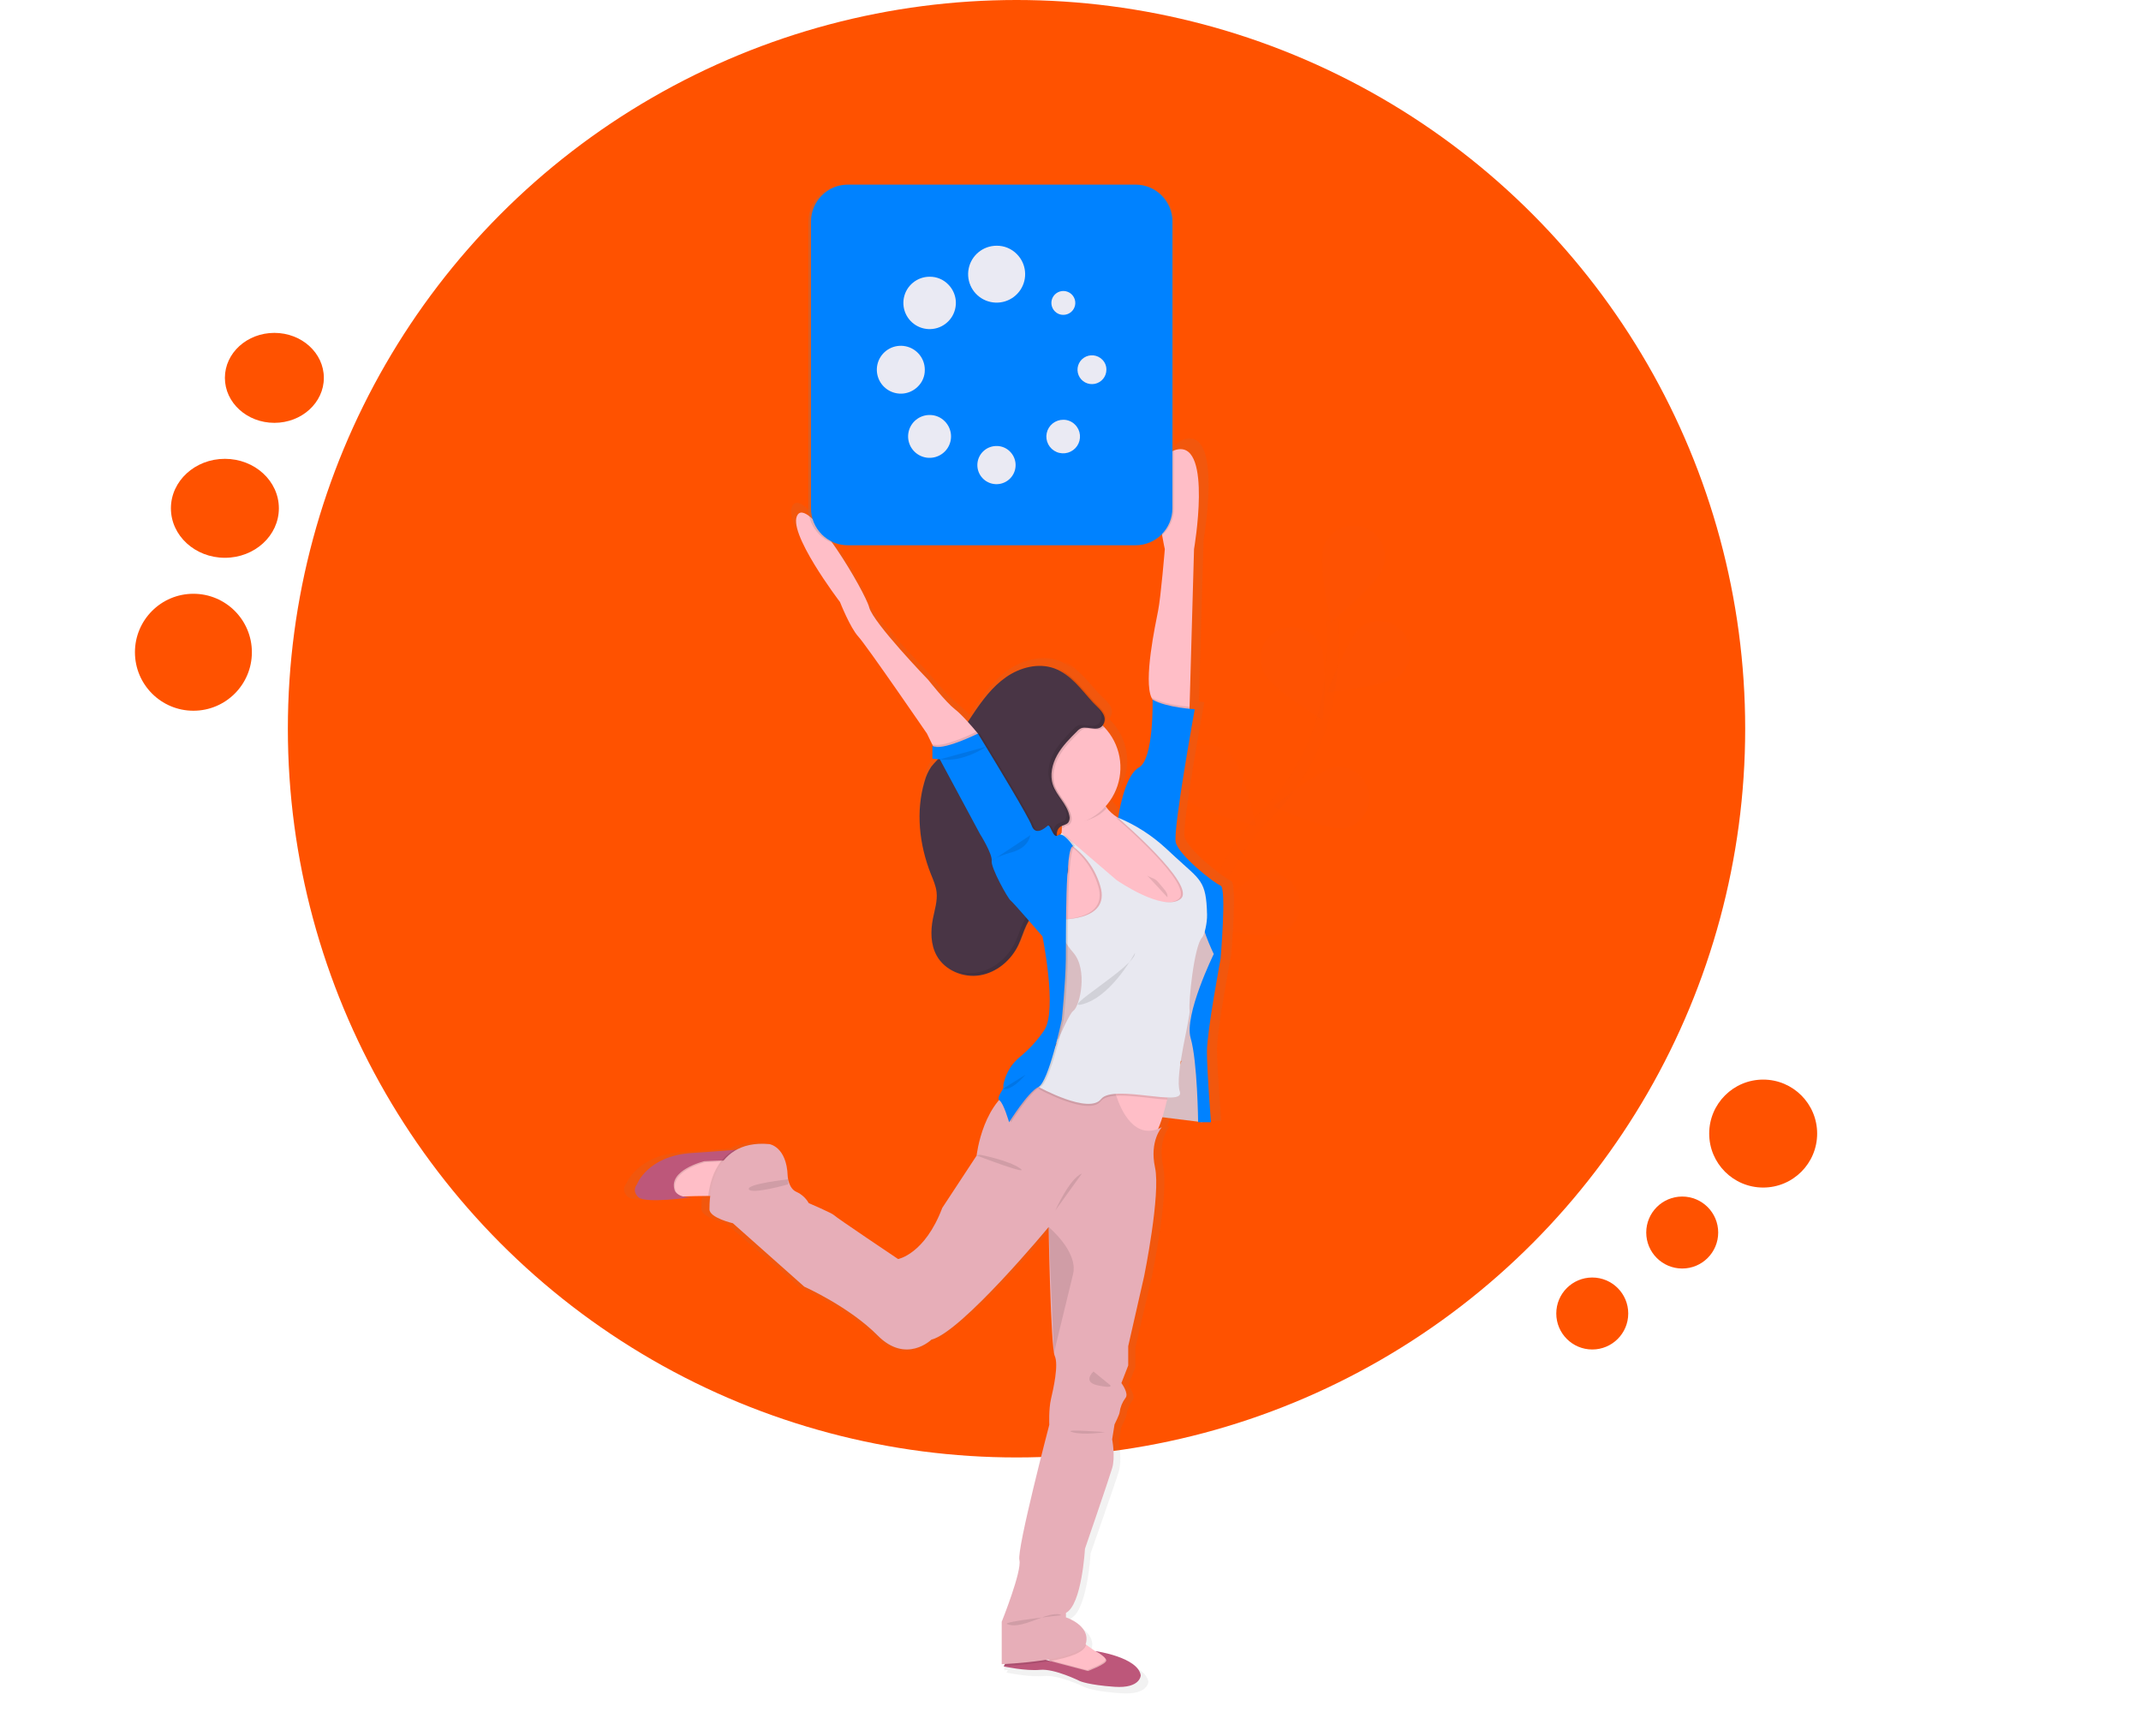<svg width="365" height="296" viewBox="0 0 365 296" fill="none" xmlns="http://www.w3.org/2000/svg">
<ellipse cx="173.298" cy="124.228" rx="124.223" ry="124.228" fill="#FF5200"/>
<ellipse cx="300.588" cy="193.244" rx="9.202" ry="9.202" fill="#FF5200"/>
<ellipse cx="38.34" cy="86.653" rx="9.202" ry="8.435" fill="#FF5200"/>
<ellipse cx="32.973" cy="111.192" rx="9.968" ry="9.969" fill="#FF5200"/>
<ellipse cx="46.775" cy="64.415" rx="8.435" ry="7.668" fill="#FF5200"/>
<g opacity="0.1">
<path opacity="0.1" d="M201.084 177.479C201.084 177.479 202.269 152.606 215.953 138.735C221.73 132.953 225.472 125.456 226.616 117.371C227.125 113.529 227.281 109.649 227.081 105.778" stroke="#535461" stroke-width="2" stroke-miterlimit="10"/>
<path opacity="0.1" d="M235.662 96.984C234.7 99.749 226.895 106.031 226.895 106.031C226.895 106.031 224.666 96.273 225.624 93.508C225.819 92.808 226.155 92.156 226.611 91.591C227.068 91.025 227.637 90.56 228.281 90.223C228.925 89.885 229.632 89.683 230.357 89.629C231.083 89.575 231.812 89.67 232.499 89.908C233.187 90.146 233.818 90.522 234.354 91.013C234.89 91.504 235.319 92.1 235.616 92.763C235.912 93.426 236.069 94.142 236.077 94.868C236.085 95.594 235.944 96.314 235.662 96.984Z" fill="#6C63FF"/>
<path opacity="0.1" d="M238.632 115.164C236.303 116.966 226.343 118.006 226.343 118.006C226.343 118.006 229.786 108.603 232.098 106.804C233.216 106.044 234.582 105.737 235.918 105.946C237.254 106.155 238.461 106.863 239.293 107.927C240.124 108.991 240.519 110.332 240.396 111.676C240.274 113.02 239.643 114.267 238.632 115.164Z" fill="#6C63FF"/>
<path opacity="0.1" d="M229.17 141.228C226.263 141.617 217.124 137.49 217.124 137.49C217.124 137.49 224.852 131.099 227.746 130.721C229.095 130.629 230.429 131.052 231.476 131.906C232.524 132.759 233.206 133.978 233.386 135.315C233.565 136.652 233.228 138.008 232.443 139.106C231.658 140.204 230.483 140.963 229.157 141.228H229.17Z" fill="#6C63FF"/>
<path opacity="0.1" d="M217.559 159.335C214.761 160.208 205.057 157.675 205.057 157.675C205.057 157.675 211.591 150.083 214.392 149.209C215.072 148.948 215.798 148.829 216.525 148.859C217.253 148.888 217.967 149.067 218.622 149.383C219.278 149.699 219.862 150.146 220.337 150.697C220.813 151.247 221.17 151.889 221.388 152.582C221.605 153.276 221.677 154.007 221.6 154.729C221.522 155.452 221.297 156.151 220.939 156.783C220.58 157.416 220.095 157.968 219.513 158.406C218.932 158.843 218.267 159.158 217.559 159.329V159.335Z" fill="#6C63FF"/>
<path opacity="0.1" d="M215.62 114.905C216.951 117.517 225.508 122.723 225.508 122.723C225.508 122.723 226.429 112.763 225.112 110.141C224.827 109.473 224.407 108.87 223.88 108.37C223.352 107.87 222.728 107.484 222.045 107.234C221.362 106.984 220.635 106.877 219.908 106.919C219.182 106.96 218.472 107.15 217.822 107.476C217.172 107.803 216.596 108.258 216.13 108.815C215.663 109.372 215.316 110.019 215.11 110.715C214.903 111.411 214.842 112.142 214.93 112.862C215.017 113.583 215.252 114.278 215.62 114.905Z" fill="#6C63FF"/>
<path opacity="0.1" d="M202.312 136.248C204.355 138.35 214.09 140.757 214.09 140.757C214.09 140.757 211.984 130.973 209.941 128.872C209.469 128.317 208.889 127.865 208.235 127.543C207.582 127.222 206.869 127.038 206.141 127.002C205.413 126.966 204.686 127.081 204.004 127.337C203.322 127.593 202.7 127.987 202.177 128.493C201.654 128.999 201.24 129.607 200.962 130.279C200.683 130.951 200.546 131.673 200.559 132.4C200.572 133.127 200.734 133.844 201.035 134.506C201.337 135.168 201.771 135.761 202.312 136.248Z" fill="#6C63FF"/>
<path opacity="0.1" d="M192.231 158.768C193.895 161.184 203.077 165.195 203.077 165.195C203.077 165.195 202.655 155.195 201.001 152.782C200.633 152.152 200.139 151.604 199.549 151.173C198.959 150.742 198.287 150.437 197.574 150.277C196.861 150.116 196.123 150.104 195.405 150.241C194.687 150.378 194.005 150.661 193.402 151.072C192.798 151.483 192.286 152.014 191.897 152.631C191.508 153.249 191.25 153.94 191.141 154.661C191.031 155.382 191.071 156.118 191.259 156.822C191.446 157.527 191.778 158.186 192.231 158.758V158.768Z" fill="#6C63FF"/>
</g>
<path d="M209.884 150.159C208.803 149.807 202.438 144.884 201.959 142.656C201.48 140.428 205.32 119.682 205.32 119.682C205.32 119.682 204.967 119.665 204.401 119.612V119.28L205.19 92.02C205.19 92.02 208.43 73.738 202.309 74.79C196.187 75.842 200.026 92.02 200.026 92.02C200.026 92.02 199.328 100.227 198.839 102.691C198.363 105.061 196.227 114.729 197.687 117.733C197.739 117.841 197.799 117.944 197.867 118.042C197.867 118.042 198.107 128.354 195.465 129.761C192.943 131.089 191.895 137.849 191.805 138.456L191.672 138.397C190.921 137.938 190.258 137.349 189.716 136.657C189.666 136.587 189.62 136.511 189.57 136.438C191.288 134.56 192.217 132.096 192.166 129.554C192.114 127.012 191.086 124.587 189.294 122.78L189.044 122.537C189.25 122.333 189.402 122.081 189.487 121.804C189.952 120.403 188.342 119.277 187.507 118.401C185.574 116.349 183.831 113.836 181.136 112.674C181.908 113.111 182.623 113.642 183.265 114.254C182.452 113.554 181.52 113.003 180.514 112.627C177.693 111.631 174.445 112.455 171.983 114.134C169.522 115.814 167.702 118.235 166.038 120.675L165.233 121.87C164.528 121.08 163.761 120.348 162.937 119.682C161.377 118.51 158.256 114.642 158.256 114.642C158.256 114.642 148.532 104.796 147.81 102.1C147.088 99.404 137.367 83.226 135.204 86.041C133.041 88.857 142.646 101.16 142.646 101.16C142.646 101.16 144.45 105.616 145.89 107.136C147.331 108.657 158.014 123.898 158.014 123.898L158.919 125.724L159.088 126.056L158.975 125.993V128.221L159.973 128.311C159.53 128.702 159.124 129.135 158.762 129.602C158.22 130.388 157.817 131.26 157.571 132.182C155.997 137.371 156.64 143.051 158.669 148.087C159.088 149.123 159.567 150.156 159.694 151.261C159.877 152.808 159.361 154.339 159.048 155.869C158.616 158.017 158.632 160.358 159.714 162.273C161.161 164.816 164.405 166.141 167.346 165.666C168.688 165.44 169.958 164.901 171.052 164.093C172.43 163.138 173.542 161.85 174.282 160.348C174.831 159.229 175.174 158.024 175.72 156.902C175.823 156.686 175.939 156.48 176.052 156.271C177.297 157.662 178.414 158.927 178.414 158.927C178.414 158.927 181.056 171.586 178.774 175.102C177.56 176.871 176.09 178.451 174.412 179.789C173.989 180.137 173.6 180.525 173.251 180.948C173.025 181.111 172.892 181.197 172.892 181.197C172.892 181.197 172.832 181.366 172.745 181.625C172.21 182.411 171.822 183.287 171.601 184.211C171.518 184.448 171.489 184.699 171.514 184.949C171.677 185.281 170.34 186.608 170.733 187.176C167.406 190.994 166.767 196.784 166.767 196.784L160.702 205.811C157.581 213.839 152.9 214.662 152.9 214.662C152.9 214.662 141.921 207.451 141.612 207.099C141.302 206.747 137.11 204.991 137.11 204.991C136.612 204.135 135.857 203.458 134.951 203.055C133.511 202.471 133.391 200.303 133.391 200.303C133.211 195.204 130.147 194.792 130.147 194.792C127.678 194.59 125.789 195.018 124.341 195.805L123.902 195.838C121.776 196.007 119.215 196.193 116.4 196.376C108.592 196.88 106.735 201.827 106.735 201.827C106.735 201.827 105.774 202.879 107.035 204.022C108.296 205.164 116.35 204.041 116.683 203.995C116.069 204.062 115.449 204.021 114.85 203.872C116.121 203.826 117.864 203.782 119.348 203.779H119.71C119.617 204.55 119.572 205.326 119.577 206.103C119.577 207.57 123.719 208.507 123.719 208.507L136.325 219.462C136.325 219.462 144.25 222.922 149.3 227.902C154.351 232.882 158.785 228.606 158.785 228.606C164.109 227.317 179.482 209.167 179.496 209.151C179.496 209.709 179.828 227.334 180.441 230.876C180.464 231.056 180.509 231.232 180.574 231.401C181.296 232.928 180.334 237.088 179.908 238.848C179.482 240.607 179.605 243.3 179.605 243.3C179.605 243.3 173.85 264.853 174.346 266.728C174.841 268.604 171.222 277.395 171.222 277.395V284.719C171.222 284.719 171.451 284.719 171.85 284.689C171.768 284.805 171.692 284.926 171.624 285.051C171.609 285.077 171.596 285.103 171.584 285.131C171.584 285.131 175.424 285.951 178.005 285.715C180.587 285.479 185.028 287.664 185.028 287.664C185.028 287.664 186.532 288.354 191.153 288.66C195.774 288.965 195.774 286.668 195.774 286.668C195.242 283.55 187.946 282.511 187.717 282.481C187.128 282.119 186.575 281.724 186.123 281.386L186.027 281.309C186.061 281.243 186.089 281.173 186.11 281.1C186.892 277.993 182.57 276.645 182.57 276.645V275.885C185.388 274.477 185.93 264.806 185.93 264.806C185.93 264.806 190.132 252.854 190.731 250.862C191.33 248.87 190.731 245.882 190.731 245.882L191.153 243.306C191.153 243.306 192.052 241.547 192.052 241.195C192.171 240.3 192.523 239.452 193.073 238.735C193.738 237.971 192.354 236.155 192.354 236.155L193.555 233.107V229.748L196.373 217.617C196.373 217.617 199.318 203.49 198.296 198.859C197.275 194.228 199.497 191.887 199.497 191.887C199.296 191.99 199.09 192.082 198.879 192.163C199.162 191.529 199.405 190.878 199.607 190.214L205.928 190.981C205.928 191.034 205.928 191.07 205.928 191.07H208.207C208.207 191.07 207.489 182.395 207.489 178.88C207.489 175.364 209.891 162.821 209.891 162.821C209.891 162.821 210.962 150.511 209.884 150.159ZM181.851 139.867C181.851 139.917 181.851 139.964 181.851 140.01C181.851 140.342 181.818 140.711 181.795 141.072L181.668 141.265L181.439 141.069L181.149 141.504C181.099 141.229 181.117 140.945 181.203 140.679C181.289 140.412 181.44 140.171 181.642 139.977C181.709 139.937 181.779 139.901 181.851 139.871V139.867ZM202.851 180.48H202.991L202.764 181.051C202.794 180.865 202.821 180.676 202.851 180.483V180.48ZM179.792 284.194L178.93 283.985L179.409 283.906L179.842 284.188L179.895 284.221L179.792 284.194ZM188.588 282.966C188.302 282.817 188.013 282.634 187.733 282.475C187.823 282.524 188.192 282.714 188.588 282.966Z" fill="url(#paint0_linear)"/>
<path d="M204.95 171.705L199.444 186.021L198.672 185.39L195.605 190.141L204.95 191.303V171.705Z" fill="#F1D2D7"/>
<path opacity="0.1" d="M204.944 171.705L199.434 186.021L198.05 185.649L195.595 190.141L204.944 191.303V171.705Z" fill="black"/>
<path d="M196.32 180.865H204.95L208.117 154.85H196.32V180.865Z" fill="#F1D2D7"/>
<path opacity="0.1" d="M196.32 180.865H204.95L208.117 154.85H196.32V180.865Z" fill="black"/>
<path d="M179.462 161.012L181.322 160.68L185.604 159.983C185.604 159.983 198.463 157.094 201.128 156.862C202.791 156.716 204.631 156.032 205.785 155.534C206.481 155.238 206.923 155.009 206.923 155.009L202.292 146.567L195.106 141.255C195.106 141.255 190.561 140.289 188.635 137.649C188.207 137.081 187.928 136.415 187.824 135.711C187.72 135.008 187.794 134.29 188.039 133.622C189.214 129.99 181.033 137.092 181.033 137.092C181.033 137.092 181.113 138.792 181.033 140.959C181.033 141.388 180.993 141.833 180.963 142.287C180.943 142.586 180.916 142.885 180.89 143.19C180.687 145.342 180.278 147.559 179.472 148.884C177.51 152.108 179.462 161.012 179.462 161.012Z" fill="#FFBEC7"/>
<path opacity="0.1" d="M181.026 141.122H181.206C181.538 141.122 181.794 140.432 182.114 140.398C184.672 140.153 187.008 139.618 188.631 137.812C188.204 137.243 187.926 136.577 187.822 135.874C187.718 135.171 187.792 134.453 188.036 133.785C189.21 130.153 181.049 137.251 181.049 137.251C181.049 137.251 181.112 138.951 181.026 141.122Z" fill="black"/>
<path d="M171.069 130.834C171.073 133.472 172.127 136.001 173.998 137.866C175.869 139.73 178.405 140.777 181.049 140.777C181.374 140.777 181.698 140.76 182.021 140.727C183.941 140.539 185.765 139.799 187.272 138.597C188.779 137.395 189.904 135.781 190.51 133.953C191.115 132.125 191.176 130.161 190.685 128.299C190.194 126.437 189.171 124.758 187.742 123.465C186.313 122.172 184.538 121.32 182.633 121.014C180.728 120.708 178.775 120.961 177.011 121.741C175.247 122.522 173.748 123.796 172.696 125.41C171.644 127.024 171.085 128.908 171.085 130.834H171.069Z" fill="#FFBEC7"/>
<path opacity="0.1" d="M171.069 130.834C171.073 133.472 172.127 136.001 173.998 137.866C175.869 139.73 178.405 140.777 181.049 140.777C181.374 140.777 181.698 140.76 182.021 140.727C182.198 140.654 182.355 140.54 182.48 140.395C182.596 140.218 182.672 140.018 182.703 139.809C182.734 139.6 182.719 139.386 182.66 139.183C182.267 137.241 180.5 135.847 179.865 133.968C179.306 132.308 179.725 130.425 180.584 128.892C181.442 127.358 182.71 126.093 183.961 124.851C184.17 124.608 184.435 124.416 184.732 124.293C185.797 123.961 187.394 124.891 188.239 123.942C186.859 122.518 185.085 121.538 183.144 121.125C181.203 120.713 179.183 120.888 177.341 121.627C175.5 122.366 173.921 123.636 172.807 125.275C171.693 126.914 171.093 128.847 171.085 130.827L171.069 130.834Z" fill="black"/>
<path d="M184.366 124.127C184.068 124.249 183.803 124.44 183.594 124.685C182.347 125.927 181.079 127.188 180.221 128.726C179.363 130.263 178.943 132.132 179.502 133.798C180.134 135.681 181.904 137.075 182.294 139.017C182.353 139.22 182.368 139.433 182.337 139.641C182.306 139.85 182.23 140.049 182.114 140.226C181.781 140.641 181.149 140.664 180.717 140.976C180.164 141.378 180.051 142.175 180.218 142.835C180.443 143.478 180.75 144.09 181.132 144.655C182.064 146.298 182.463 148.436 181.465 150.033C180.995 150.685 180.435 151.267 179.802 151.762C178.753 152.692 177.783 153.705 176.901 154.794C176.14 155.699 175.49 156.691 174.964 157.748C174.439 158.854 174.106 160.046 173.577 161.151C172.336 163.737 169.894 165.799 167.056 166.267C164.218 166.735 161.088 165.427 159.694 162.921C158.642 161.028 158.629 158.721 159.045 156.613C159.341 155.106 159.843 153.595 159.67 152.068C159.544 150.979 159.081 149.96 158.672 148.937C156.716 143.957 156.094 138.367 157.611 133.247C157.849 132.34 158.238 131.479 158.762 130.701C159.313 130.021 159.921 129.389 160.579 128.812C162.651 126.79 164.178 124.29 165.785 121.883C167.392 119.476 169.142 117.086 171.521 115.429C173.9 113.773 177.03 112.953 179.752 113.945C182.6 114.984 184.36 117.634 186.336 119.765C187.138 120.635 188.695 121.74 188.246 123.125C187.59 125.077 185.614 123.736 184.366 124.127Z" fill="#493545"/>
<path opacity="0.1" d="M166.531 165.793C169.365 165.324 171.807 163.263 173.048 160.673C173.58 159.571 173.91 158.379 174.439 157.274C174.964 156.216 175.613 155.224 176.372 154.319C177.256 153.23 178.227 152.216 179.276 151.284C179.91 150.79 180.47 150.207 180.94 149.555C181.938 147.958 181.555 145.82 180.627 144.18C180.245 143.613 179.936 143.001 179.709 142.357C179.536 141.693 179.655 140.9 180.208 140.501C180.643 140.189 181.269 140.169 181.608 139.751C181.724 139.575 181.8 139.375 181.831 139.166C181.862 138.958 181.847 138.745 181.788 138.543C181.395 136.597 179.625 135.206 178.993 133.324C178.434 131.664 178.85 129.785 179.712 128.247C180.574 126.71 181.834 125.455 183.072 124.207C183.283 123.964 183.549 123.774 183.847 123.653C185.092 123.261 187.071 124.602 187.71 122.64C188.159 121.256 186.602 120.147 185.8 119.28C184.1 117.444 182.556 115.227 180.341 113.968C182.939 115.104 184.622 117.591 186.496 119.612C187.297 120.479 188.854 121.584 188.405 122.969C187.766 124.931 185.787 123.59 184.543 123.981C184.244 124.104 183.978 124.295 183.767 124.539C182.52 125.781 181.256 127.042 180.394 128.579C179.532 130.117 179.116 131.986 179.675 133.656C180.307 135.535 182.077 136.929 182.47 138.871C182.529 139.074 182.544 139.287 182.513 139.495C182.482 139.704 182.406 139.903 182.29 140.08C181.958 140.495 181.322 140.518 180.89 140.833C180.337 141.232 180.224 142.029 180.391 142.689C180.616 143.333 180.924 143.945 181.309 144.508C182.237 146.152 182.64 148.29 181.622 149.887C181.151 150.539 180.591 151.121 179.958 151.616C178.91 152.547 177.939 153.561 177.054 154.648C176.295 155.553 175.646 156.545 175.121 157.602C174.592 158.711 174.262 159.9 173.73 161.005C172.489 163.591 170.047 165.653 167.213 166.121C165.537 166.383 163.821 166.072 162.345 165.238C163.658 165.819 165.111 166.011 166.531 165.793Z" fill="black"/>
<path d="M177.087 281.824L178.827 282.969L179.09 283.145L179.143 283.182L181.202 284.54L186.006 285.35L190.238 285.061C190.238 285.061 191.456 282.518 189.543 282.574C188.929 282.545 188.33 282.374 187.793 282.076L187.534 281.94C187.257 281.794 186.978 281.631 186.708 281.459C186.143 281.1 185.607 280.712 185.171 280.376C184.539 279.888 184.117 279.517 184.117 279.517L177.087 281.824Z" fill="#FFBEC7"/>
<path opacity="0.1" d="M178.84 282.976L179.103 283.152L179.156 283.188L181.216 284.546L186.02 285.356L190.252 285.067C190.252 285.067 191.47 282.524 189.557 282.581C188.943 282.552 188.344 282.381 187.807 282.083C188.113 282.26 188.348 282.538 188.472 282.87C188.548 283.534 185.345 284.696 185.345 284.696L180.823 283.504C180.823 283.504 180.055 283.288 179 283.016L178.9 282.989L178.84 282.976Z" fill="black"/>
<path d="M171.122 284.085C171.122 284.085 174.828 284.892 177.32 284.662C179.812 284.433 184.097 286.581 184.097 286.581C184.097 286.581 185.547 287.245 190.005 287.554C194.463 287.863 194.477 285.585 194.477 285.585C193.964 282.514 186.921 281.485 186.698 281.459C186.788 281.505 187.144 281.694 187.523 281.94C188.022 282.272 188.565 282.694 188.605 283.036C188.681 283.7 185.477 284.862 185.477 284.862L180.959 283.673C180.959 283.673 180.191 283.454 179.133 283.182L179.033 283.155C177.476 282.726 175.894 282.393 174.296 282.159C172.349 281.953 171.351 283.607 171.148 283.989C171.132 284.058 171.122 284.085 171.122 284.085Z" fill="#BD577A"/>
<path d="M112.727 202.518L114.697 204.021C114.697 204.021 115.269 203.995 116.121 203.965H116.393C117.618 203.922 119.301 203.879 120.735 203.875C122.066 203.875 123.17 203.915 123.503 204.031C124.501 204.363 126.225 198.424 126.225 198.424L124.248 197.959L123.583 197.807L123.124 197.7L121.52 197.325L116.653 197.873L113.236 200.071L112.727 202.518Z" fill="#FFBEC7"/>
<path opacity="0.1" d="M112.727 202.518L114.697 204.021C114.697 204.021 115.269 203.995 116.121 203.965C115.731 203.812 115.411 203.523 115.219 203.152C113.945 199.626 120.259 198.125 120.259 198.125L123.2 197.996L123.769 197.973L124.248 197.949L123.583 197.797L123.124 197.69L121.52 197.315L116.653 197.863L113.236 200.061L112.727 202.518Z" fill="black"/>
<path d="M108.845 204.104C110.036 205.207 117.827 204.124 118.16 204.078C117.567 204.145 116.968 204.104 116.39 203.955C115.302 203.65 115.039 202.979 115.039 202.979C113.768 199.453 120.08 197.949 120.08 197.949L123.024 197.823L123.593 197.797L130.739 197.488L131.089 195.522C131.089 195.522 128.76 195.745 125.12 196.034C123.067 196.2 120.592 196.386 117.881 196.562C110.345 197.06 108.565 201.94 108.565 201.94C108.565 201.94 107.644 202.979 108.845 204.104Z" fill="#BD577A"/>
<path d="M196.324 118.968C196.373 119.074 196.43 119.176 196.493 119.274L198.233 121.817L202.751 122.282L202.801 120.495L203.56 93.604C203.56 93.604 206.691 75.567 200.782 76.609C194.873 77.652 198.579 93.604 198.579 93.604C198.579 93.604 197.914 101.698 197.432 104.125C196.976 106.469 194.913 116.004 196.324 118.968Z" fill="#FFBEC7"/>
<path d="M186.183 185.752L187.467 187.95L190.345 192.863C190.345 192.863 195.568 194.772 196.899 193.325C197.634 192.528 198.422 189.762 198.978 187.442C199.434 185.553 199.737 183.959 199.737 183.959L186.183 185.752Z" fill="#FFBEC7"/>
<path opacity="0.1" d="M186.183 185.752L187.467 187.95C187.549 187.88 187.623 187.802 187.69 187.717C189.14 185.865 195.545 187.326 198.978 187.442C199.434 185.553 199.737 183.959 199.737 183.959L186.183 185.752Z" fill="black"/>
<path opacity="0.1" d="M120.735 203.865C122.066 203.865 123.17 203.905 123.503 204.021C124.501 204.353 126.225 198.414 126.225 198.414L123.613 197.797L130.759 197.488L131.109 195.522C131.109 195.522 128.78 195.745 125.14 196.034C124.381 196.465 123.706 197.027 123.144 197.694L123.034 197.826C121.514 199.689 120.951 202.093 120.735 203.865Z" fill="black"/>
<path opacity="0.1" d="M177.087 281.824L179.083 283.152C182.077 282.614 184.809 281.768 185.132 280.443C185.133 280.421 185.133 280.399 185.132 280.376C184.499 279.888 184.077 279.517 184.077 279.517L177.087 281.824Z" fill="black"/>
<path opacity="0.1" d="M171.158 284.005C173.801 283.877 176.433 283.595 179.043 283.162C177.486 282.733 175.904 282.4 174.306 282.166C172.359 281.97 171.361 283.623 171.158 284.005Z" fill="black"/>
<path d="M120.951 206.159C120.951 207.604 124.944 208.53 124.944 208.53L137.11 219.34C137.11 219.34 144.762 222.749 149.623 227.663C154.484 232.576 158.782 228.373 158.782 228.373C163.936 227.102 178.767 209.181 178.767 209.181C178.767 209.181 179.117 229.645 179.812 231.149C180.507 232.652 179.579 236.756 179.173 238.492C178.767 240.229 178.884 242.885 178.884 242.885C178.884 242.885 173.321 264.099 173.787 265.948C174.253 267.797 170.773 276.469 170.773 276.469V283.696C170.773 283.696 184.386 283.175 185.138 280.111C185.89 277.047 181.722 275.719 181.722 275.719V274.952C184.443 273.564 184.965 264.026 184.965 264.026C184.965 264.026 189.021 252.23 189.6 250.285C190.179 248.339 189.6 245.368 189.6 245.368L190.006 242.825C190.006 242.825 190.874 241.092 190.874 240.746C190.991 239.864 191.335 239.027 191.872 238.316C192.511 237.566 191.177 235.773 191.177 235.773L192.338 232.785V229.489L195.059 217.537C195.059 217.537 197.897 203.593 196.912 199.038C195.928 194.483 198.074 192.156 198.074 192.156C193.416 194.593 191.087 189.168 190.312 186.844C190.112 186.243 190.019 185.848 190.019 185.848C190.019 185.848 183.635 183.498 177.686 184.055C176.479 184.157 175.29 184.409 174.146 184.806C167.542 187.176 166.494 197.003 166.494 197.003L160.642 205.907C157.648 213.825 153.11 214.635 153.11 214.635C153.11 214.635 142.51 207.524 142.221 207.179C141.931 206.833 137.876 205.097 137.876 205.097C137.399 204.258 136.669 203.59 135.79 203.188C134.399 202.61 134.286 200.472 134.286 200.472C134.11 195.443 131.155 195.038 131.155 195.038C120.895 194.135 120.951 204.715 120.951 206.159Z" fill="#E7AEB8"/>
<path d="M179.925 177.89H186.183V158.525H179.925V177.89Z" fill="#F1D2D7"/>
<path opacity="0.1" d="M179.346 177.097H185.604V157.732H179.346V177.097Z" fill="black"/>
<path opacity="0.1" d="M196.32 118.925C196.319 118.939 196.319 118.954 196.32 118.968C196.369 119.074 196.426 119.176 196.49 119.274L198.23 121.817L202.748 122.282L202.798 120.495C201.387 120.373 198.18 119.987 196.32 118.925Z" fill="black"/>
<path d="M196.493 119.274C196.493 119.274 196.726 129.446 194.164 130.834C191.602 132.221 190.624 139.466 190.624 139.466C190.624 139.466 198.336 144.538 200.073 146.769C201.81 149 205.749 154.316 204.94 155.587C204.132 156.859 206.923 162.639 206.923 162.639C206.923 162.639 201.823 173.047 202.984 176.977C204.145 180.908 204.258 191.313 204.258 191.313H206.454C206.454 191.313 205.759 182.757 205.759 179.288C205.759 175.819 208.087 163.449 208.087 163.449C208.087 163.449 209.129 151.308 208.087 150.962C207.046 150.617 200.905 145.76 200.435 143.562C199.966 141.365 203.679 120.9 203.679 120.9C203.679 120.9 198.928 120.661 196.493 119.274Z" fill="#0082FF"/>
<path opacity="0.1" d="M179.812 156.732C180.021 158.148 180.536 159.5 181.322 160.696L185.604 159.983C185.604 159.983 198.463 157.094 201.128 156.862C202.791 156.716 204.631 156.032 205.785 155.534C204.768 151.931 202.778 148.677 200.033 146.125L198.399 144.615C195.991 142.392 193.207 140.613 190.175 139.363C190.365 139.525 203.856 151.019 200.901 153.273C197.947 155.527 189.999 150.023 189.999 150.023L180.953 142.268L180.62 141.985L180.095 142.795C180.362 142.906 180.623 143.031 180.876 143.171C183.952 144.863 186.232 147.699 187.221 151.062C189.087 157.303 179.812 156.732 179.812 156.732Z" fill="black"/>
<path opacity="0.1" d="M177.031 185.636C177.031 185.636 185.604 190.377 187.677 187.717C188.136 187.133 189.088 186.877 190.285 186.808C190.086 186.207 189.993 185.812 189.993 185.812C189.993 185.812 183.608 183.461 177.66 184.019C177.277 185.005 177.031 185.636 177.031 185.636Z" fill="black"/>
<path d="M180.973 141.992L190.345 150.023C190.345 150.023 198.27 155.534 201.244 153.263C204.219 150.992 190.518 139.349 190.518 139.349C193.552 140.598 196.338 142.377 198.746 144.601L200.379 146.112C204.671 150.079 205.639 150.079 205.782 155.916C205.819 157.35 205.33 159.415 204.954 159.79C203.563 161.165 202.585 171.031 202.801 172.187C203.018 173.342 200.203 183.322 201.138 186.097C202.073 188.873 189.786 184.709 187.7 187.369C185.614 190.028 177.054 185.287 177.054 185.287C177.054 185.287 181.805 173.146 182.963 172.339C184.12 171.533 185.511 165.285 182.963 162.38C180.414 159.475 180.171 156.732 180.171 156.732C180.171 156.732 189.447 157.307 187.587 151.069C187.064 149.261 186.157 147.587 184.927 146.16C183.697 144.734 182.174 143.588 180.461 142.802L180.973 141.992Z" fill="#E8E8F0"/>
<path opacity="0.1" d="M193.479 162.456C193.479 162.456 189.886 169.222 185.231 170.978C185.085 171.031 184.938 171.081 184.789 171.128C179.925 172.598 193.828 164.538 193.479 162.456Z" fill="black"/>
<path d="M143.199 102.624C143.199 102.624 144.935 107.02 146.326 108.52C147.717 110.021 158.027 125.054 158.027 125.054L158.902 126.856L159.65 128.407L166.254 127.713L166.717 125.057L166.464 124.748C165.799 123.955 163.992 121.823 162.778 120.894C161.274 119.738 158.26 115.914 158.26 115.914C158.26 115.914 148.874 106.2 148.182 103.544C147.49 100.888 138.102 84.929 136.016 87.704C133.93 90.48 143.199 102.624 143.199 102.624Z" fill="#FFBEC7"/>
<path opacity="0.1" d="M158.902 126.856L159.65 128.407L166.254 127.713L166.717 125.057L166.464 124.748C165.752 125.097 160.472 127.623 158.902 126.856Z" fill="black"/>
<path opacity="0.1" d="M183.285 144.246C183.285 144.246 181.665 141.703 180.737 142.397C179.808 143.091 179.449 140.315 178.933 140.777C178.418 141.238 176.854 142.53 176.219 140.724C175.713 139.29 170.23 130.226 167.994 126.574L167.066 125.054C167.066 125.054 160.808 128.178 159.304 127.135V129.333L160.579 129.449L167.412 142.165C167.412 142.165 169.561 145.568 169.408 146.759C169.255 147.951 172.156 153.15 172.619 153.495C173.081 153.841 178.065 159.624 178.065 159.624C178.065 159.624 180.614 172.11 178.398 175.58C176.182 179.049 172.373 181.592 172.373 181.592C172.373 181.592 171.225 184.942 171.375 185.29C171.524 185.639 170.044 187.14 170.733 187.614C171.421 188.089 172.356 191.316 172.356 191.316C172.356 191.316 175.6 186.114 177.346 185.304C179.093 184.494 181.339 173.857 181.339 173.857C181.339 173.857 181.978 167.585 182.031 163.538C182.084 159.491 181.894 144.246 183.285 144.246Z" fill="black"/>
<path d="M182.939 144.246C182.939 144.246 181.316 141.703 180.391 142.397C179.466 143.091 179.103 140.315 178.587 140.777C178.072 141.238 176.508 142.53 175.873 140.724C175.364 139.29 169.884 130.226 167.648 126.574C167.076 125.635 166.717 125.054 166.717 125.054C166.717 125.054 160.462 128.178 158.955 127.135V129.333L160.229 129.449L167.066 142.165C167.066 142.165 169.212 145.568 169.062 146.759C168.913 147.951 171.814 153.15 172.276 153.495C172.739 153.841 177.722 159.624 177.722 159.624C177.722 159.624 180.271 172.11 178.055 175.58C176.89 177.319 175.473 178.876 173.85 180.201C172.495 181.324 171.542 182.856 171.135 184.567C171.057 184.799 171.03 185.046 171.055 185.29C171.225 185.622 169.724 187.14 170.413 187.614C171.102 188.089 172.033 191.316 172.033 191.316C172.033 191.316 175.277 186.114 177.024 185.304C178.77 184.494 181.016 173.857 181.016 173.857C181.016 173.857 181.652 167.585 181.705 163.538C181.758 159.491 181.548 144.246 182.939 144.246Z" fill="#0082FF"/>
<path opacity="0.1" d="M167.066 196.85C167.066 196.85 171.934 197.777 173.903 199.174C175.873 200.572 166.487 196.977 166.487 196.977L167.066 196.85Z" fill="black"/>
<path opacity="0.1" d="M178.767 209.164C178.767 209.164 183.864 213.384 182.939 217.202C182.014 221.019 179.679 230.614 179.679 230.614L178.767 209.164Z" fill="black"/>
<path opacity="0.1" d="M134.365 201.043C134.365 201.043 127.209 201.824 127.672 202.747C128.134 203.67 134.365 201.897 134.365 201.897V201.043Z" fill="black"/>
<path opacity="0.1" d="M189.31 236.162C189.31 236.162 189.776 236.739 187.111 236.162C184.446 235.584 186.416 233.805 186.416 233.805L189.31 236.162Z" fill="black"/>
<path opacity="0.1" d="M188.385 244.139C188.385 244.139 184.726 244.717 182.793 244.139C180.86 243.562 188.385 244.139 188.385 244.139Z" fill="black"/>
<path opacity="0.1" d="M180.91 275.353C180.91 275.353 180.274 274.66 177.087 275.934C173.9 277.209 172.626 277.262 171.701 276.857C170.776 276.452 180.91 275.353 180.91 275.353Z" fill="black"/>
<path opacity="0.1" d="M184.446 200.061L179.925 206.332C179.925 206.332 182.36 200.841 184.446 200.061Z" fill="black"/>
<path opacity="0.1" d="M175.64 142.387C175.64 142.387 175.447 144.469 172.532 145.279C169.618 146.089 169.066 146.749 169.066 146.749" fill="black"/>
<path opacity="0.1" d="M168.091 127.301C168.091 127.301 164.248 130.03 160.229 129.449L168.091 127.301Z" fill="black"/>
<path opacity="0.1" d="M171.019 185.579C171.019 185.579 172.143 186.283 174.838 183.206L171.019 185.579Z" fill="black"/>
<path opacity="0.1" d="M199.015 152.968C199.125 152.407 198.732 151.882 198.35 151.444L197.595 150.544C197.448 150.359 197.283 150.189 197.102 150.036C196.656 149.688 196.064 149.581 195.592 149.269" fill="black"/>
<path d="M193.738 31.475H144.184C143.351 31.47 142.526 31.629 141.755 31.942C140.985 32.256 140.283 32.718 139.691 33.301C139.099 33.885 138.628 34.58 138.305 35.345C137.983 36.111 137.814 36.932 137.809 37.763V86.662C137.814 87.493 137.983 88.314 138.305 89.08C138.628 89.845 139.099 90.54 139.691 91.124C140.283 91.707 140.985 92.169 141.755 92.483C142.526 92.796 143.351 92.955 144.184 92.95H193.755C194.587 92.955 195.413 92.796 196.183 92.483C196.954 92.169 197.655 91.707 198.247 91.124C198.839 90.54 199.31 89.845 199.633 89.08C199.956 88.314 200.125 87.493 200.13 86.662V37.763C200.125 36.931 199.956 36.108 199.632 35.342C199.308 34.575 198.835 33.88 198.242 33.296C197.648 32.712 196.944 32.25 196.172 31.938C195.399 31.625 194.572 31.468 193.738 31.475Z" fill="url(#paint1_linear)"/>
<path d="M193.565 31.475H144.566C141.084 31.475 138.261 34.292 138.261 37.766V86.662C138.261 90.137 141.084 92.953 144.566 92.953H193.565C197.047 92.953 199.87 90.137 199.87 86.662V37.766C199.87 34.292 197.047 31.475 193.565 31.475Z" fill="#0082FF"/>
<path d="M158.476 70.746C157.629 70.746 156.809 71.038 156.154 71.574C155.499 72.11 155.051 72.856 154.885 73.684C154.72 74.513 154.847 75.374 155.246 76.119C155.645 76.864 156.291 77.448 157.073 77.772C157.855 78.095 158.726 78.138 159.536 77.893C160.347 77.648 161.047 77.13 161.517 76.427C161.987 75.724 162.199 74.881 162.116 74.04C162.033 73.199 161.66 72.413 161.061 71.815C160.725 71.472 160.323 71.2 159.879 71.016C159.434 70.832 158.957 70.74 158.476 70.746Z" fill="#EAEAF3"/>
<path d="M157.661 63.041C157.664 62.096 157.339 61.18 156.74 60.448C156.142 59.716 155.308 59.214 154.38 59.028C153.452 58.841 152.488 58.981 151.652 59.425C150.817 59.868 150.161 60.587 149.797 61.459C149.434 62.332 149.384 63.303 149.658 64.207C149.932 65.111 150.511 65.892 151.298 66.418C152.084 66.943 153.029 67.18 153.971 67.088C154.913 66.996 155.794 66.58 156.463 65.912C156.849 65.541 157.155 65.095 157.361 64.601C157.567 64.107 157.669 63.576 157.661 63.041Z" fill="#EAEAF3"/>
<path d="M181.286 53.675C181.757 53.674 182.214 53.509 182.578 53.209C182.941 52.91 183.19 52.493 183.28 52.032C183.371 51.57 183.298 51.091 183.075 50.676C182.852 50.262 182.491 49.937 182.055 49.758C181.619 49.579 181.134 49.556 180.683 49.694C180.232 49.831 179.843 50.121 179.581 50.513C179.32 50.904 179.203 51.374 179.25 51.843C179.297 52.311 179.505 52.749 179.839 53.081C180.026 53.274 180.252 53.426 180.5 53.528C180.749 53.63 181.017 53.68 181.286 53.675Z" fill="#EAEAF3"/>
<path d="M158.476 47.175C157.441 47.176 156.439 47.536 155.64 48.192C154.84 48.848 154.294 49.76 154.093 50.774C153.892 51.787 154.049 52.838 154.538 53.748C155.027 54.659 155.816 55.372 156.773 55.767C157.729 56.161 158.793 56.213 159.784 55.913C160.774 55.612 161.629 54.979 162.204 54.12C162.779 53.261 163.037 52.23 162.936 51.202C162.834 50.174 162.379 49.213 161.647 48.483C161.236 48.061 160.742 47.727 160.197 47.502C159.652 47.277 159.066 47.166 158.476 47.175Z" fill="#EAEAF3"/>
<path d="M187.906 61.298C187.505 60.893 186.976 60.64 186.409 60.582C185.841 60.524 185.272 60.664 184.796 60.978C184.321 61.292 183.97 61.762 183.803 62.306C183.635 62.85 183.663 63.435 183.88 63.961C184.097 64.487 184.49 64.922 184.992 65.191C185.495 65.46 186.075 65.546 186.635 65.436C187.194 65.325 187.698 65.024 188.059 64.585C188.421 64.145 188.619 63.593 188.618 63.024C188.624 62.703 188.564 62.384 188.441 62.088C188.319 61.791 188.137 61.522 187.906 61.298Z" fill="#EAEAF3"/>
<path d="M181.286 71.56C180.621 71.552 179.974 71.775 179.456 72.19C178.938 72.606 178.58 73.188 178.445 73.838C178.309 74.487 178.404 75.163 178.713 75.751C179.021 76.338 179.525 76.8 180.138 77.058C180.75 77.316 181.434 77.353 182.071 77.164C182.708 76.975 183.259 76.57 183.631 76.02C184.002 75.47 184.17 74.808 184.107 74.147C184.043 73.487 183.752 72.869 183.282 72.4C183.023 72.132 182.713 71.92 182.37 71.776C182.027 71.631 181.658 71.558 181.286 71.56Z" fill="#EAEAF3"/>
<path d="M169.881 76.032C169.126 76.032 168.395 76.293 167.812 76.77C167.229 77.248 166.83 77.912 166.683 78.651C166.536 79.389 166.65 80.155 167.005 80.819C167.361 81.483 167.936 82.003 168.633 82.291C169.33 82.579 170.106 82.617 170.827 82.399C171.549 82.18 172.173 81.719 172.592 81.093C173.011 80.467 173.2 79.715 173.126 78.966C173.052 78.217 172.72 77.517 172.186 76.984C171.887 76.677 171.528 76.435 171.132 76.271C170.735 76.107 170.31 76.026 169.881 76.032Z" fill="#EAEAF3"/>
<path d="M169.881 41.89C168.757 41.896 167.671 42.29 166.806 43.005C165.941 43.72 165.351 44.712 165.136 45.813C164.921 46.913 165.095 48.054 165.628 49.041C166.161 50.027 167.02 50.8 168.059 51.226C169.098 51.652 170.252 51.706 171.327 51.379C172.401 51.051 173.329 50.362 173.952 49.429C174.575 48.497 174.855 47.377 174.744 46.262C174.633 45.146 174.139 44.103 173.344 43.31C172.894 42.851 172.355 42.487 171.76 42.243C171.164 41.999 170.525 41.878 169.881 41.89Z" fill="#EAEAF3"/>
<ellipse cx="286.786" cy="210.114" rx="6.134" ry="6.135" fill="#FF5200"/>
<ellipse cx="271.45" cy="223.917" rx="6.134" ry="6.135" fill="#FF5200"/>
<defs>
<linearGradient id="paint0_linear" x1="54956" y1="182060" x2="54956" y2="44200.2" gradientUnits="userSpaceOnUse">
<stop stop-color="#808080" stop-opacity="0.25"/>
<stop offset="0.54" stop-color="#808080" stop-opacity="0.12"/>
<stop offset="1" stop-color="#808080" stop-opacity="0.1"/>
</linearGradient>
<linearGradient id="paint1_linear" x1="29158.6" y1="10390.7" x2="40829.3" y2="10390.7" gradientUnits="userSpaceOnUse">
<stop stop-color="#808080" stop-opacity="0.25"/>
<stop offset="0.54" stop-color="#808080" stop-opacity="0.12"/>
<stop offset="1" stop-color="#808080" stop-opacity="0.1"/>
</linearGradient>
</defs>
</svg>
